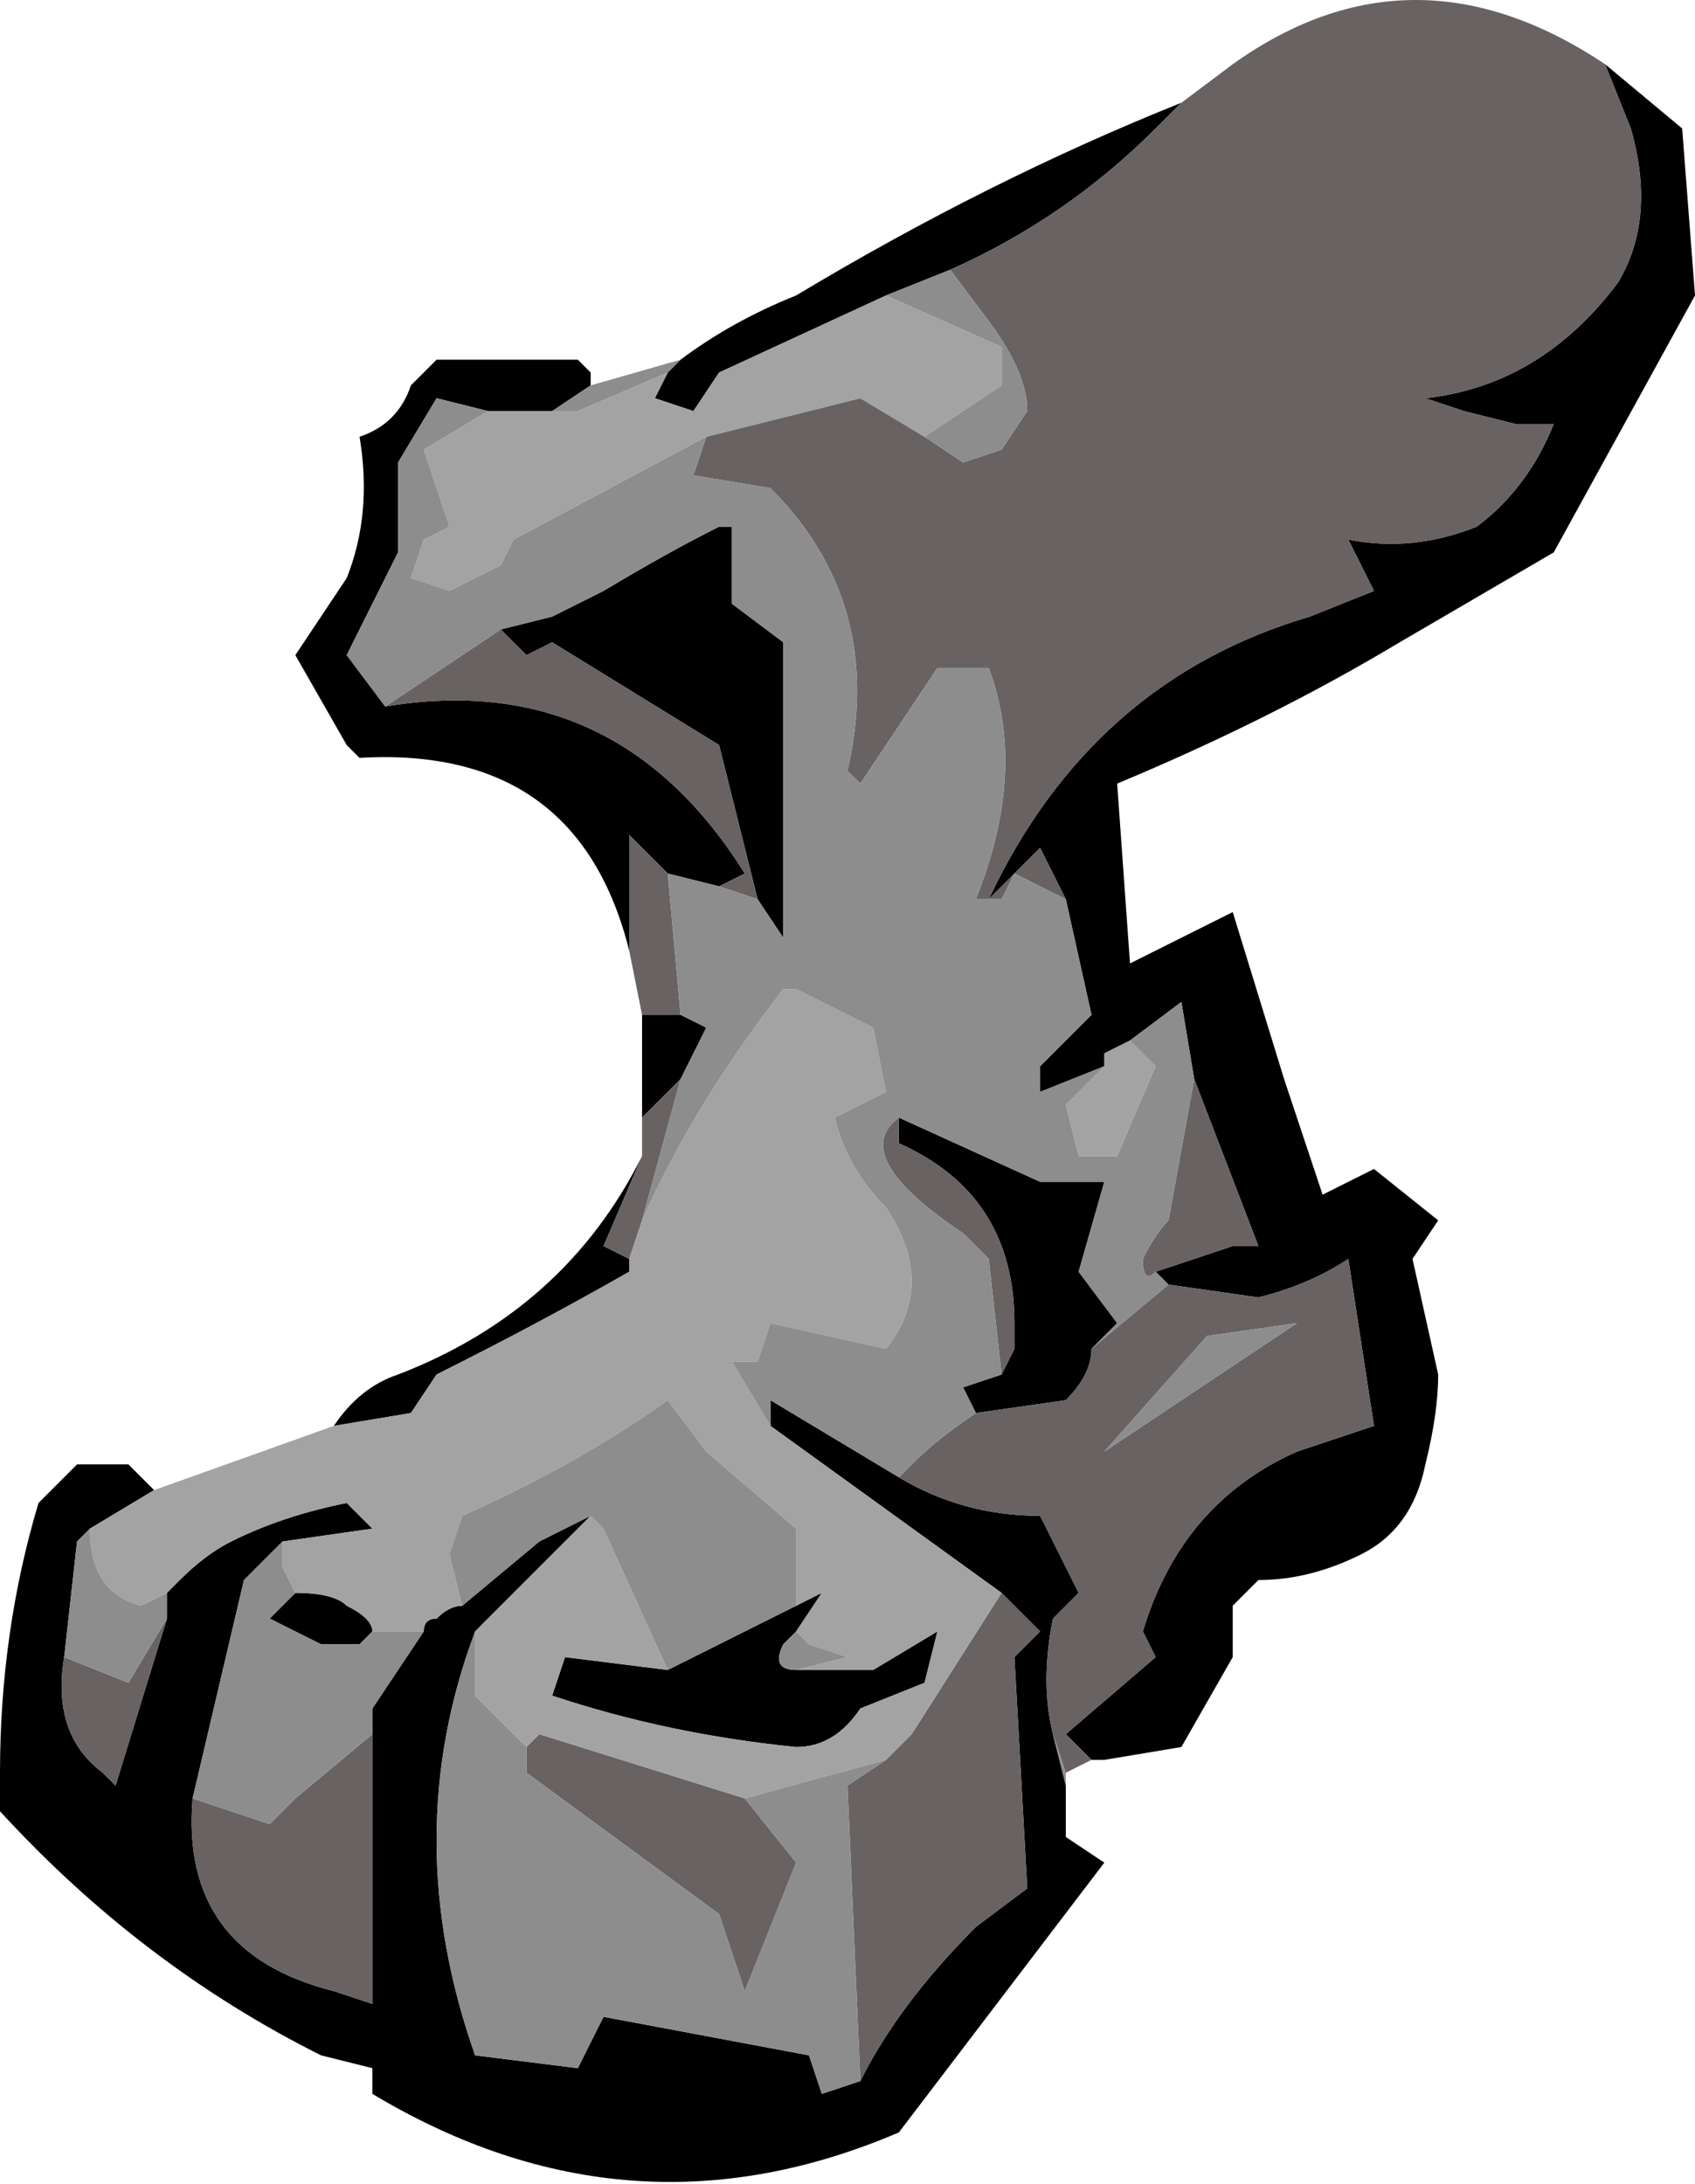 <?xml version="1.0" encoding="UTF-8" standalone="no"?>
<svg xmlns:ffdec="https://www.free-decompiler.com/flash" xmlns:xlink="http://www.w3.org/1999/xlink" ffdec:objectType="frame" height="59.5px" width="46.2px" xmlns="http://www.w3.org/2000/svg">
  <g transform="matrix(1.0, 0.0, 0.0, 1.0, -0.7, -0.35)">
    <use ffdec:characterId="143" height="8.5" transform="matrix(7.0, 0.0, 0.0, 7.0, 0.7, 0.35)" width="6.6" xlink:href="#shape0"/>
  </g>
  <defs>
    <g id="shape0" transform="matrix(1.0, 0.0, 0.0, 1.0, -0.1, -0.05)">
      <path d="M4.25 3.55 L4.15 3.35 3.95 3.55 Q4.35 2.7 5.2 2.45 L5.45 2.35 5.35 2.15 Q5.6 2.2 5.85 2.1 6.05 1.95 6.15 1.7 L6.0 1.7 5.8 1.65 5.65 1.6 Q6.1 1.55 6.4 1.15 6.55 0.9 6.45 0.55 L6.35 0.3 6.65 0.55 6.7 1.2 6.15 2.2 5.55 2.55 Q5.05 2.85 4.45 3.1 L4.5 3.8 4.9 3.6 5.1 4.25 5.25 4.7 5.45 4.6 5.7 4.8 5.6 4.95 5.7 5.4 Q5.7 5.55 5.65 5.75 5.6 6.0 5.4 6.1 5.2 6.2 5.0 6.2 L4.9 6.3 4.9 6.5 4.7 6.85 4.4 6.9 4.35 6.9 4.25 6.8 4.6 6.5 4.55 6.4 Q4.7 5.9 5.15 5.7 L5.45 5.6 5.35 4.95 Q5.2 5.05 5.0 5.1 L4.65 5.05 4.6 5.0 4.9 4.9 5.0 4.9 4.75 4.25 4.7 3.95 4.5 4.1 4.4 4.15 4.4 4.2 4.15 4.3 4.15 4.2 4.35 4.0 4.25 3.55 M4.7 0.45 L4.6 0.55 Q4.25 0.9 3.8 1.1 L3.55 1.2 2.9 1.5 2.8 1.65 2.65 1.6 2.7 1.5 2.75 1.45 Q2.95 1.3 3.2 1.2 3.95 0.75 4.7 0.45 M2.25 1.65 L2.0 1.65 1.8 1.6 1.65 1.85 1.65 2.2 1.45 2.6 1.6 2.8 Q2.5 2.65 3.0 3.45 L2.9 3.5 2.7 3.45 2.55 3.3 2.55 3.75 Q2.35 2.95 1.5 3.0 L1.45 2.95 1.25 2.6 1.45 2.3 Q1.55 2.05 1.5 1.75 1.65 1.7 1.7 1.55 L1.8 1.45 2.35 1.45 2.4 1.5 2.4 1.55 2.25 1.65 M2.05 2.5 L2.25 2.45 2.45 2.35 Q2.7 2.2 2.9 2.1 L2.95 2.1 2.95 2.4 3.15 2.55 3.15 3.7 3.05 3.55 2.9 2.95 2.25 2.55 2.15 2.6 2.05 2.5 M2.75 4.0 L2.85 4.05 2.75 4.25 2.6 4.4 2.6 4.0 2.75 4.0 M3.1 5.6 L3.1 5.5 3.6 5.8 Q3.85 5.95 4.15 5.95 L4.3 6.25 4.2 6.35 Q4.15 6.6 4.2 6.8 L4.25 7.0 4.25 7.2 4.4 7.3 3.6 8.35 Q2.55 8.8 1.55 8.2 L1.55 8.1 1.35 8.05 Q0.65 7.7 0.1 7.1 0.1 7.05 0.1 6.95 0.1 6.4 0.25 5.9 L0.4 5.75 0.6 5.75 0.7 5.85 0.45 6.0 0.4 6.05 0.35 6.5 Q0.3 6.8 0.5 6.95 L0.55 7.0 0.75 6.35 0.75 6.25 0.8 6.2 Q0.9 6.1 1.0 6.05 1.2 5.95 1.45 5.9 L1.55 6.0 1.2 6.05 1.05 6.2 0.85 7.05 Q0.8 7.65 1.4 7.8 L1.55 7.85 1.55 6.8 1.55 6.7 1.75 6.4 Q1.75 6.35 1.8 6.35 1.85 6.3 1.9 6.3 L2.2 6.05 2.4 5.95 1.95 6.4 Q1.65 7.2 1.95 8.05 L2.35 8.1 2.45 7.9 3.25 8.05 3.3 8.2 3.45 8.15 Q3.6 7.85 3.9 7.55 L4.1 7.4 4.05 6.5 4.15 6.4 4.0 6.25 3.1 5.6 M3.9 5.55 L3.85 5.45 4.0 5.4 4.05 5.3 4.05 5.2 Q4.05 4.7 3.6 4.5 L3.6 4.4 4.15 4.65 4.4 4.65 4.3 5.0 4.45 5.2 4.35 5.3 Q4.35 5.4 4.25 5.5 L3.9 5.55 M2.6 4.55 L2.45 4.9 2.55 4.95 2.55 5.0 Q2.2 5.2 1.8 5.4 L1.7 5.55 1.4 5.6 Q1.5 5.45 1.65 5.4 2.3 5.15 2.6 4.55 M1.25 6.25 Q1.4 6.25 1.45 6.3 1.55 6.35 1.55 6.4 L1.5 6.45 1.35 6.45 1.15 6.35 1.25 6.25 M3.2 6.3 L3.3 6.25 3.2 6.4 3.15 6.45 Q3.1 6.55 3.2 6.55 L3.5 6.55 3.75 6.4 3.7 6.6 3.45 6.7 Q3.35 6.85 3.2 6.85 2.7 6.8 2.25 6.65 L2.3 6.5 2.7 6.55 3.2 6.3" fill="#000000" fill-rule="evenodd" stroke="none"/>
      <path d="M6.35 0.3 L6.45 0.55 Q6.55 0.9 6.4 1.15 6.1 1.55 5.65 1.6 L5.8 1.65 6.0 1.7 6.15 1.7 Q6.05 1.95 5.85 2.1 5.6 2.2 5.35 2.15 L5.45 2.35 5.2 2.45 Q4.35 2.7 3.95 3.55 L4.15 3.35 4.25 3.55 4.05 3.45 4.0 3.55 3.9 3.55 Q4.1 3.05 3.95 2.65 L3.75 2.65 3.45 3.1 3.4 3.05 Q3.55 2.4 3.1 1.95 L2.8 1.9 2.85 1.75 3.45 1.6 3.7 1.75 3.85 1.85 4.0 1.8 4.1 1.65 Q4.1 1.5 3.95 1.3 L3.8 1.1 Q4.25 0.9 4.6 0.55 L4.7 0.45 4.9 0.3 Q5.6 -0.2 6.35 0.3 M4.75 4.25 L5.0 4.9 4.9 4.9 4.6 5.0 Q4.55 5.05 4.55 4.95 4.6 4.85 4.65 4.8 L4.75 4.25 M4.65 5.05 L5.0 5.1 Q5.2 5.05 5.35 4.95 L5.45 5.6 5.15 5.7 Q4.7 5.9 4.55 6.4 L4.6 6.5 4.25 6.8 4.35 6.9 4.25 6.95 4.2 6.8 Q4.15 6.6 4.2 6.35 L4.3 6.25 4.15 5.95 Q3.85 5.95 3.6 5.8 L3.65 5.75 Q3.75 5.65 3.9 5.55 L4.25 5.5 Q4.35 5.4 4.35 5.3 L4.65 5.05 M2.05 2.5 L2.15 2.6 2.25 2.55 2.9 2.95 3.05 3.55 2.9 3.5 3.0 3.45 Q2.5 2.65 1.6 2.8 L2.05 2.5 M2.7 3.45 L2.75 4.0 2.6 4.0 2.55 3.75 2.55 3.3 2.7 3.45 M2.75 4.25 L2.6 4.8 2.55 4.95 2.45 4.9 2.6 4.55 2.6 4.4 2.75 4.25 M4.0 5.4 L3.95 4.95 3.85 4.85 Q3.4 4.55 3.6 4.4 L3.6 4.5 Q4.05 4.7 4.05 5.2 L4.05 5.3 4.0 5.4 M2.15 6.85 L2.2 6.8 3.0 7.05 3.2 7.3 3.0 7.8 2.9 7.5 2.15 6.95 2.15 6.85 M3.55 6.9 L3.65 6.8 4.0 6.25 4.15 6.4 4.05 6.5 4.1 7.4 3.9 7.55 Q3.6 7.85 3.45 8.15 L3.4 7.0 3.55 6.9 M0.35 6.5 L0.6 6.6 0.75 6.35 0.55 7.0 0.5 6.95 Q0.3 6.8 0.35 6.5 M0.85 7.05 L1.15 7.15 1.25 7.05 1.55 6.8 1.55 7.85 1.4 7.8 Q0.8 7.65 0.85 7.05 M5.15 5.2 L4.8 5.25 4.4 5.7 5.15 5.2" fill="#686262" fill-rule="evenodd" stroke="none"/>
      <path d="M2.4 1.55 L2.4 1.5 2.4 1.55" fill="#000099" fill-rule="evenodd" stroke="none"/>
      <path d="M4.4 4.2 L4.4 4.15 4.5 4.1 4.6 4.2 4.45 4.55 4.3 4.55 4.25 4.35 4.4 4.2 M3.7 1.75 L3.45 1.6 2.85 1.75 2.1 2.15 2.05 2.25 1.85 2.35 1.7 2.3 1.75 2.15 1.85 2.1 1.75 1.8 2.0 1.65 2.25 1.65 2.35 1.65 2.7 1.5 2.65 1.6 2.8 1.65 2.9 1.5 3.55 1.2 4.0 1.4 4.0 1.55 3.7 1.75 M2.6 4.8 Q2.8 4.35 3.15 3.9 L3.2 3.9 3.5 4.05 3.55 4.3 3.35 4.4 Q3.4 4.6 3.55 4.75 3.75 5.05 3.55 5.3 L3.1 5.2 3.05 5.35 2.95 5.35 3.1 5.6 4.0 6.25 3.65 6.8 3.55 6.9 3.0 7.05 2.2 6.8 2.15 6.85 1.95 6.65 1.95 6.4 2.4 5.95 2.45 6.0 2.7 6.55 2.3 6.5 2.25 6.65 Q2.7 6.8 3.2 6.85 3.35 6.85 3.45 6.7 L3.7 6.6 3.75 6.4 3.5 6.55 3.2 6.55 3.4 6.5 3.25 6.45 3.2 6.4 3.3 6.25 3.2 6.3 3.2 6.0 2.85 5.7 2.7 5.5 Q2.35 5.75 1.9 5.95 L1.85 6.1 1.9 6.3 Q1.85 6.3 1.8 6.35 1.75 6.35 1.75 6.4 L1.55 6.4 Q1.55 6.35 1.45 6.3 1.4 6.25 1.25 6.25 L1.2 6.15 1.2 6.05 1.55 6.0 1.45 5.9 Q1.2 5.95 1.0 6.05 0.9 6.1 0.8 6.2 L0.75 6.25 0.65 6.3 Q0.45 6.25 0.45 6.0 L0.7 5.85 1.4 5.6 1.7 5.55 1.8 5.4 Q2.2 5.2 2.55 5.0 L2.55 4.95 2.6 4.8" fill="#a3a3a3" fill-rule="evenodd" stroke="none"/>
      <path d="M4.25 3.55 L4.35 4.0 4.15 4.2 4.15 4.3 4.4 4.2 4.25 4.35 4.3 4.55 4.45 4.55 4.6 4.2 4.5 4.1 4.7 3.95 4.75 4.25 4.65 4.8 Q4.6 4.85 4.55 4.95 4.55 5.05 4.6 5.0 L4.65 5.05 4.35 5.3 4.45 5.2 4.3 5.0 4.4 4.65 4.15 4.65 3.6 4.4 Q3.4 4.55 3.85 4.85 L3.95 4.95 4.0 5.4 3.85 5.45 3.9 5.55 Q3.75 5.65 3.65 5.75 L3.6 5.8 3.1 5.5 3.1 5.6 2.95 5.35 3.05 5.35 3.1 5.2 3.55 5.3 Q3.75 5.05 3.55 4.75 3.4 4.6 3.35 4.4 L3.55 4.3 3.5 4.05 3.2 3.9 3.15 3.9 Q2.8 4.35 2.6 4.8 L2.75 4.25 2.85 4.05 2.75 4.0 2.7 3.45 2.9 3.5 3.05 3.55 3.15 3.7 3.15 2.55 2.95 2.4 2.95 2.1 2.9 2.1 Q2.7 2.2 2.45 2.35 L2.25 2.45 2.05 2.5 1.6 2.8 1.45 2.6 1.65 2.2 1.65 1.85 1.8 1.6 2.0 1.65 1.75 1.8 1.85 2.1 1.75 2.15 1.7 2.3 1.85 2.35 2.05 2.25 2.1 2.15 2.85 1.75 2.8 1.9 3.1 1.95 Q3.55 2.4 3.4 3.05 L3.45 3.1 3.75 2.65 3.95 2.65 Q4.1 3.05 3.9 3.55 L4.0 3.55 4.05 3.45 4.25 3.55 M3.8 1.1 L3.95 1.3 Q4.1 1.5 4.1 1.65 L4.0 1.8 3.85 1.85 3.7 1.75 4.0 1.55 4.0 1.4 3.55 1.2 3.8 1.1 M2.7 1.5 L2.35 1.65 2.25 1.65 2.4 1.55 2.75 1.45 2.7 1.5 M0.45 6.0 Q0.45 6.25 0.65 6.3 L0.75 6.25 0.75 6.35 0.6 6.6 0.35 6.5 0.4 6.05 0.45 6.0 M1.2 6.05 L1.2 6.15 1.25 6.25 1.15 6.35 1.35 6.45 1.5 6.45 1.55 6.4 1.75 6.4 1.55 6.7 1.55 6.8 1.25 7.05 1.15 7.15 0.85 7.05 1.05 6.2 1.2 6.05 M1.9 6.3 L1.85 6.1 1.9 5.95 Q2.35 5.75 2.7 5.5 L2.85 5.7 3.2 6.0 3.2 6.3 2.7 6.55 2.45 6.0 2.4 5.95 2.2 6.05 1.9 6.3 M3.2 6.4 L3.25 6.45 3.4 6.5 3.2 6.55 Q3.1 6.55 3.15 6.45 L3.2 6.4 M1.95 6.4 L1.95 6.65 2.15 6.85 2.15 6.95 2.9 7.5 3.0 7.8 3.2 7.3 3.0 7.05 3.55 6.9 3.4 7.0 3.45 8.15 3.3 8.2 3.25 8.05 2.45 7.9 2.35 8.1 1.95 8.05 Q1.65 7.2 1.95 6.4 M4.25 7.0 L4.2 6.8 4.25 6.95 4.25 7.0 M5.15 5.2 L4.4 5.7 4.8 5.25 5.15 5.2" fill="#8d8d8d" fill-rule="evenodd" stroke="none"/>
    </g>
  </defs>
</svg>
